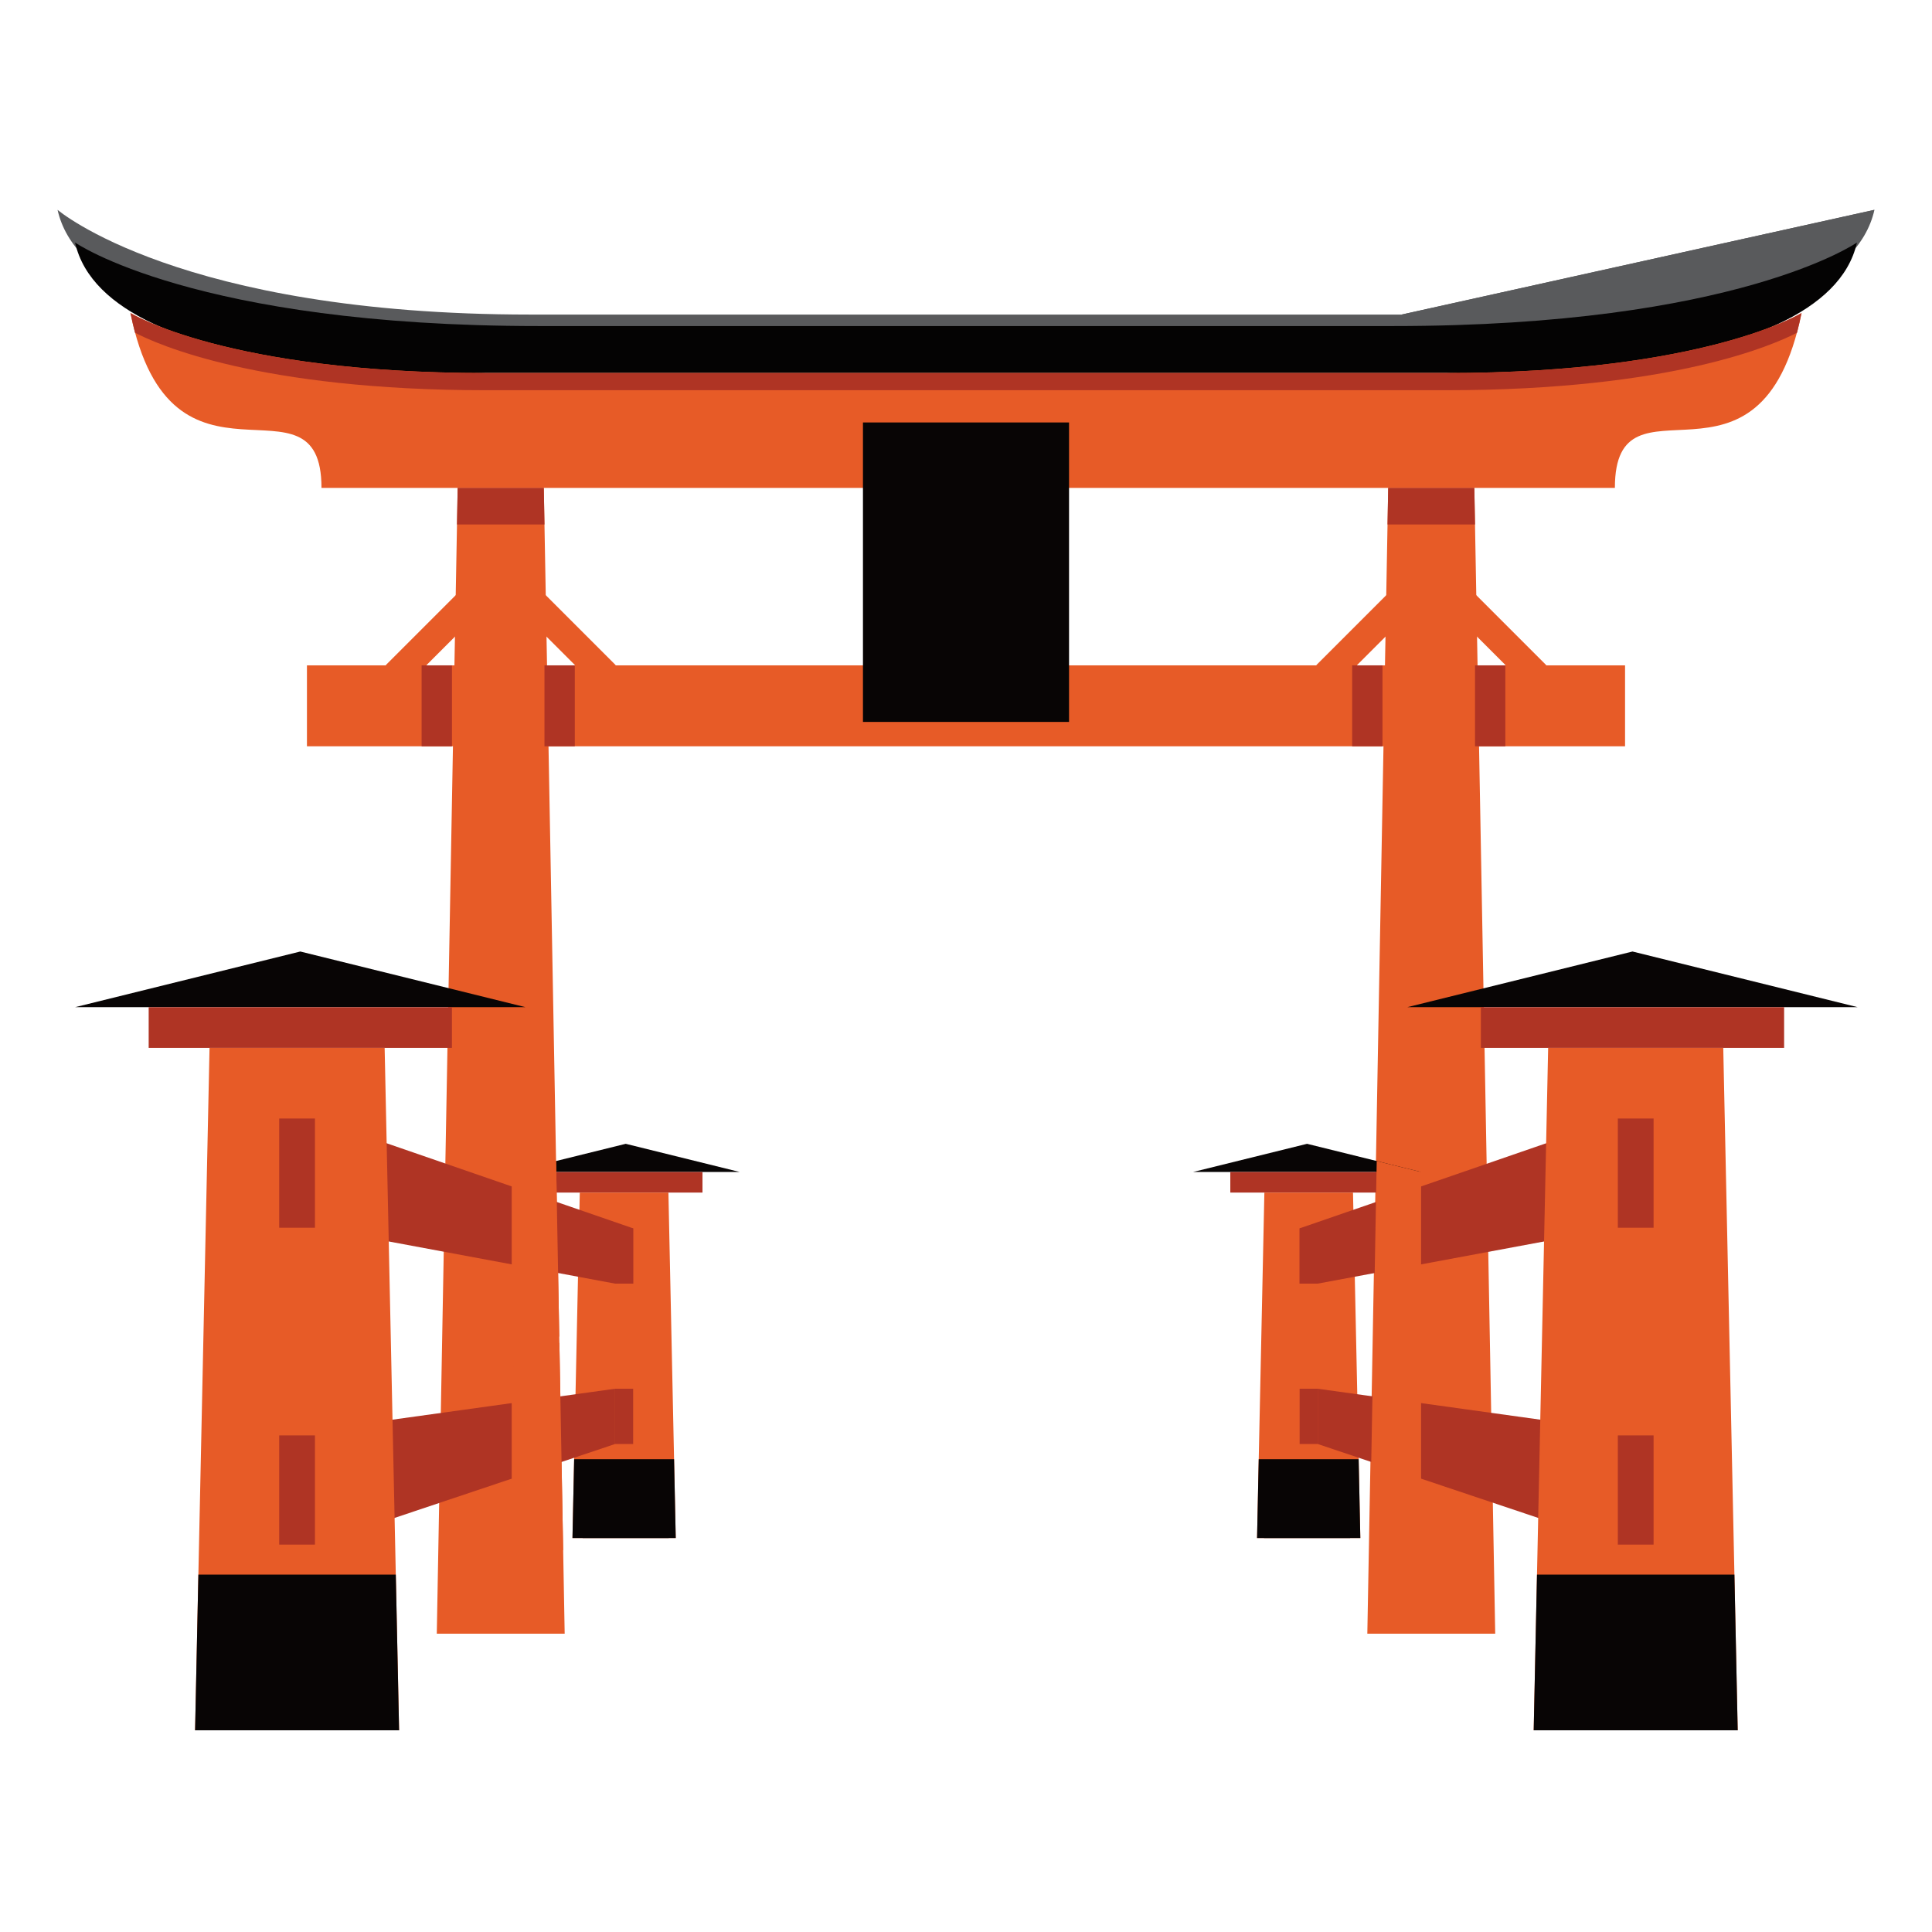 <?xml version="1.0" encoding="utf-8"?>
<!-- Generator: Adobe Illustrator 16.0.0, SVG Export Plug-In . SVG Version: 6.00 Build 0)  -->
<!DOCTYPE svg PUBLIC "-//W3C//DTD SVG 1.1//EN" "http://www.w3.org/Graphics/SVG/1.1/DTD/svg11.dtd">
<svg version="1.1" id="Layer_1" xmlns="http://www.w3.org/2000/svg" xmlns:xlink="http://www.w3.org/1999/xlink" x="0px" y="0px"
	 width="400px" height="400px" viewBox="0 0 400 400" enable-background="new 0 0 400 400" xml:space="preserve">
<polygon fill="#010101" points="120.639,318.43 138.463,318.43 138.108,298.968 120.994,298.968 "/>
<polygon fill="#080505" points="129.551,236.813 105.946,242.647 129.551,242.647 153.156,242.647 "/>
<rect x="113.661" y="242.648" fill="#AF3424" width="31.78" height="4.263"/>
<polygon fill="#E75B27" points="139.904,318.43 118.525,318.43 120.039,246.91 138.389,246.91 "/>
<rect x="127.341" y="254.316" fill="#AF3424" width="3.747" height="11.443"/>
<rect x="127.341" y="287.524" fill="#AF3424" width="3.747" height="11.443"/>
<polygon fill="#080505" points="118.525,318.43 139.904,318.43 139.559,302.109 118.871,302.109 "/>
<path fill="#E75B27" d="M94.617,152.453l-14.746-14.746l14.746-14.746l14.745,14.746L94.617,152.453z M88.297,137.707l6.32,6.319
	l6.319-6.319l-6.319-6.32L88.297,137.707z"/>
<path fill="#E75B27" d="M112.727,152.453L97.98,137.707l14.746-14.746l14.745,14.746L112.727,152.453z M106.406,137.707l6.32,6.319
	l6.319-6.319l-6.319-6.32L106.406,137.707z"/>
<path fill="#E75B27" d="M287.274,152.453l-14.746-14.746l14.746-14.746l14.745,14.746L287.274,152.453z M280.955,137.707
	l6.319,6.319l6.319-6.319l-6.319-6.32L280.955,137.707z"/>
<path fill="#E75B27" d="M305.384,152.453l-14.746-14.746l14.746-14.746l14.745,14.746L305.384,152.453z M299.063,137.707l6.32,6.319
	l6.319-6.319l-6.319-6.32L299.063,137.707z"/>
<path fill="#595A5C" d="M388.084,43.442c0,0-25.242,21.685-97.89,21.685"/>
<path fill="#595A5C" d="M290.194,65.127H200h-90.194c-72.648,0-97.89-21.685-97.89-21.685c6.773,30.305,86.808,27.55,86.808,27.55
	H200h101.276c0,0,80.034,2.755,86.808-27.55"/>
<path fill="#040303" d="M288.457,67.505H200h-88.456c-71.249,0-96.004-17.293-96.004-17.293
	c6.641,29.723,85.135,27.021,85.135,27.021H200h99.325c0,0,78.494,2.702,85.137-27.021
	C384.461,50.212,359.705,67.505,288.457,67.505"/>
<rect x="63.55" y="137.757" fill="#E75B27" width="272.9" height="16.752"/>
<path fill="#E75B27" d="M299.325,77.232H200h-99.325c-53.738,0-73.664-12.43-73.664-12.43c8.453,41.61,39.549,10.496,39.549,36.206
	H200h134.345c0-25.719,30.19,5.404,38.645-36.206C372.989,64.803,353.063,77.232,299.325,77.232"/>
<path fill="#AF3424" d="M100.675,80.793H200h99.325c47.109,0,68.23-9.552,72.725-11.907c0.336-1.31,0.651-2.666,0.939-4.083
	c0,0-19.927,12.43-73.664,12.43H200h-99.325c-53.738,0-73.664-12.43-73.664-12.43c0.288,1.417,0.605,2.774,0.943,4.085
	C32.457,71.248,53.58,80.793,100.675,80.793"/>
<polygon fill="#E75B27" points="116.911,338.243 90.432,338.243 94.755,101.01 112.588,101.01 "/>
<polygon fill="#E75B27" points="309.568,338.243 283.09,338.243 287.412,101.01 305.245,101.01 "/>
<polygon fill="#AF3424" points="94.755,101.01 94.617,108.59 112.726,108.59 112.588,101.01 "/>
<polygon fill="#AF3424" points="287.412,101.01 287.274,108.59 305.383,108.59 305.245,101.01 "/>
<rect x="112.726" y="137.757" fill="#AF3424" width="6.281" height="16.752"/>
<rect x="305.383" y="137.757" fill="#AF3424" width="6.281" height="16.752"/>
<rect x="87.291" y="137.757" fill="#AF3424" width="6.281" height="16.752"/>
<rect x="279.948" y="137.757" fill="#AF3424" width="6.28" height="16.752"/>
<rect x="178.666" y="87.466" fill="#080505" width="42.667" height="62"/>
<polygon fill="#AF3424" points="65.21,231.578 131.087,254.315 131.087,265.76 127.34,265.76 65.21,254.187 "/>
<polygon fill="#080505" points="62.174,197 15.539,208.526 62.174,208.526 108.809,208.526 "/>
<rect x="30.782" y="208.526" fill="#AF3424" width="62.785" height="8.423"/>
<polygon fill="#E75B27" points="105.946,242.647 105.946,274.25 115.79,276.747 115.128,240.379 "/>
<polygon fill="#AF3424" points="127.341,287.524 57.808,297.186 65.211,297.186 65.211,319.794 127.341,298.968 "/>
<polygon fill="#E75B27" points="105.946,283.053 105.946,314.655 116.597,321 115.813,278.001 "/>
<polyline fill="#010101" points="44.567,358.243 79.782,358.243 79.082,319.794 45.268,319.794 44.567,358.243 "/>
<polyline fill="#E75B27" points="40.39,358.243 43.382,216.948 79.636,216.948 82.628,358.243 40.39,358.243 "/>
<rect x="57.807" y="231.577" fill="#AF3424" width="7.403" height="22.608"/>
<rect x="57.807" y="297.185" fill="#AF3424" width="7.403" height="22.609"/>
<polyline fill="#080505" points="40.391,358.243 82.628,358.243 81.945,326.001 41.073,326.001 40.391,358.243 "/>
<polygon fill="#010101" points="279.525,318.43 261.701,318.43 262.056,298.968 279.171,298.968 "/>
<polygon fill="#080505" points="270.613,236.813 294.219,242.647 270.613,242.647 247.009,242.647 "/>
<rect x="254.723" y="242.648" fill="#AF3424" width="31.78" height="4.263"/>
<polygon fill="#E75B27" points="260.261,318.43 281.64,318.43 280.125,246.91 261.775,246.91 "/>
<rect x="269.077" y="254.316" fill="#AF3424" width="3.747" height="11.443"/>
<rect x="269.077" y="287.524" fill="#AF3424" width="3.747" height="11.443"/>
<polygon fill="#080505" points="281.64,318.43 260.261,318.43 260.605,302.109 281.294,302.109 "/>
<polygon fill="#AF3424" points="334.954,231.578 269.077,254.315 269.077,265.76 272.824,265.76 334.954,254.187 "/>
<polygon fill="#080505" points="337.99,197 384.625,208.526 337.99,208.526 291.355,208.526 "/>
<rect x="306.597" y="208.526" fill="#AF3424" width="62.785" height="8.423"/>
<polygon fill="#E75B27" points="294.219,242.647 294.219,274.25 284.374,276.747 285.036,240.379 "/>
<polygon fill="#AF3424" points="272.823,287.524 342.356,297.186 334.953,297.186 334.953,319.794 272.823,298.968 "/>
<polygon fill="#E75B27" points="294.219,283.053 294.219,314.655 283.567,321 284.352,278.001 "/>
<polygon fill="#010101" points="355.598,358.243 320.383,358.243 321.083,319.794 354.896,319.794 "/>
<polygon fill="#E75B27" points="317.536,358.243 359.774,358.243 356.782,216.948 320.528,216.948 "/>
<rect x="334.954" y="231.577" fill="#AF3424" width="7.403" height="22.608"/>
<rect x="334.954" y="297.185" fill="#AF3424" width="7.403" height="22.609"/>
<polygon fill="#080505" points="359.774,358.243 317.536,358.243 318.219,326.001 359.091,326.001 "/>
</svg>
